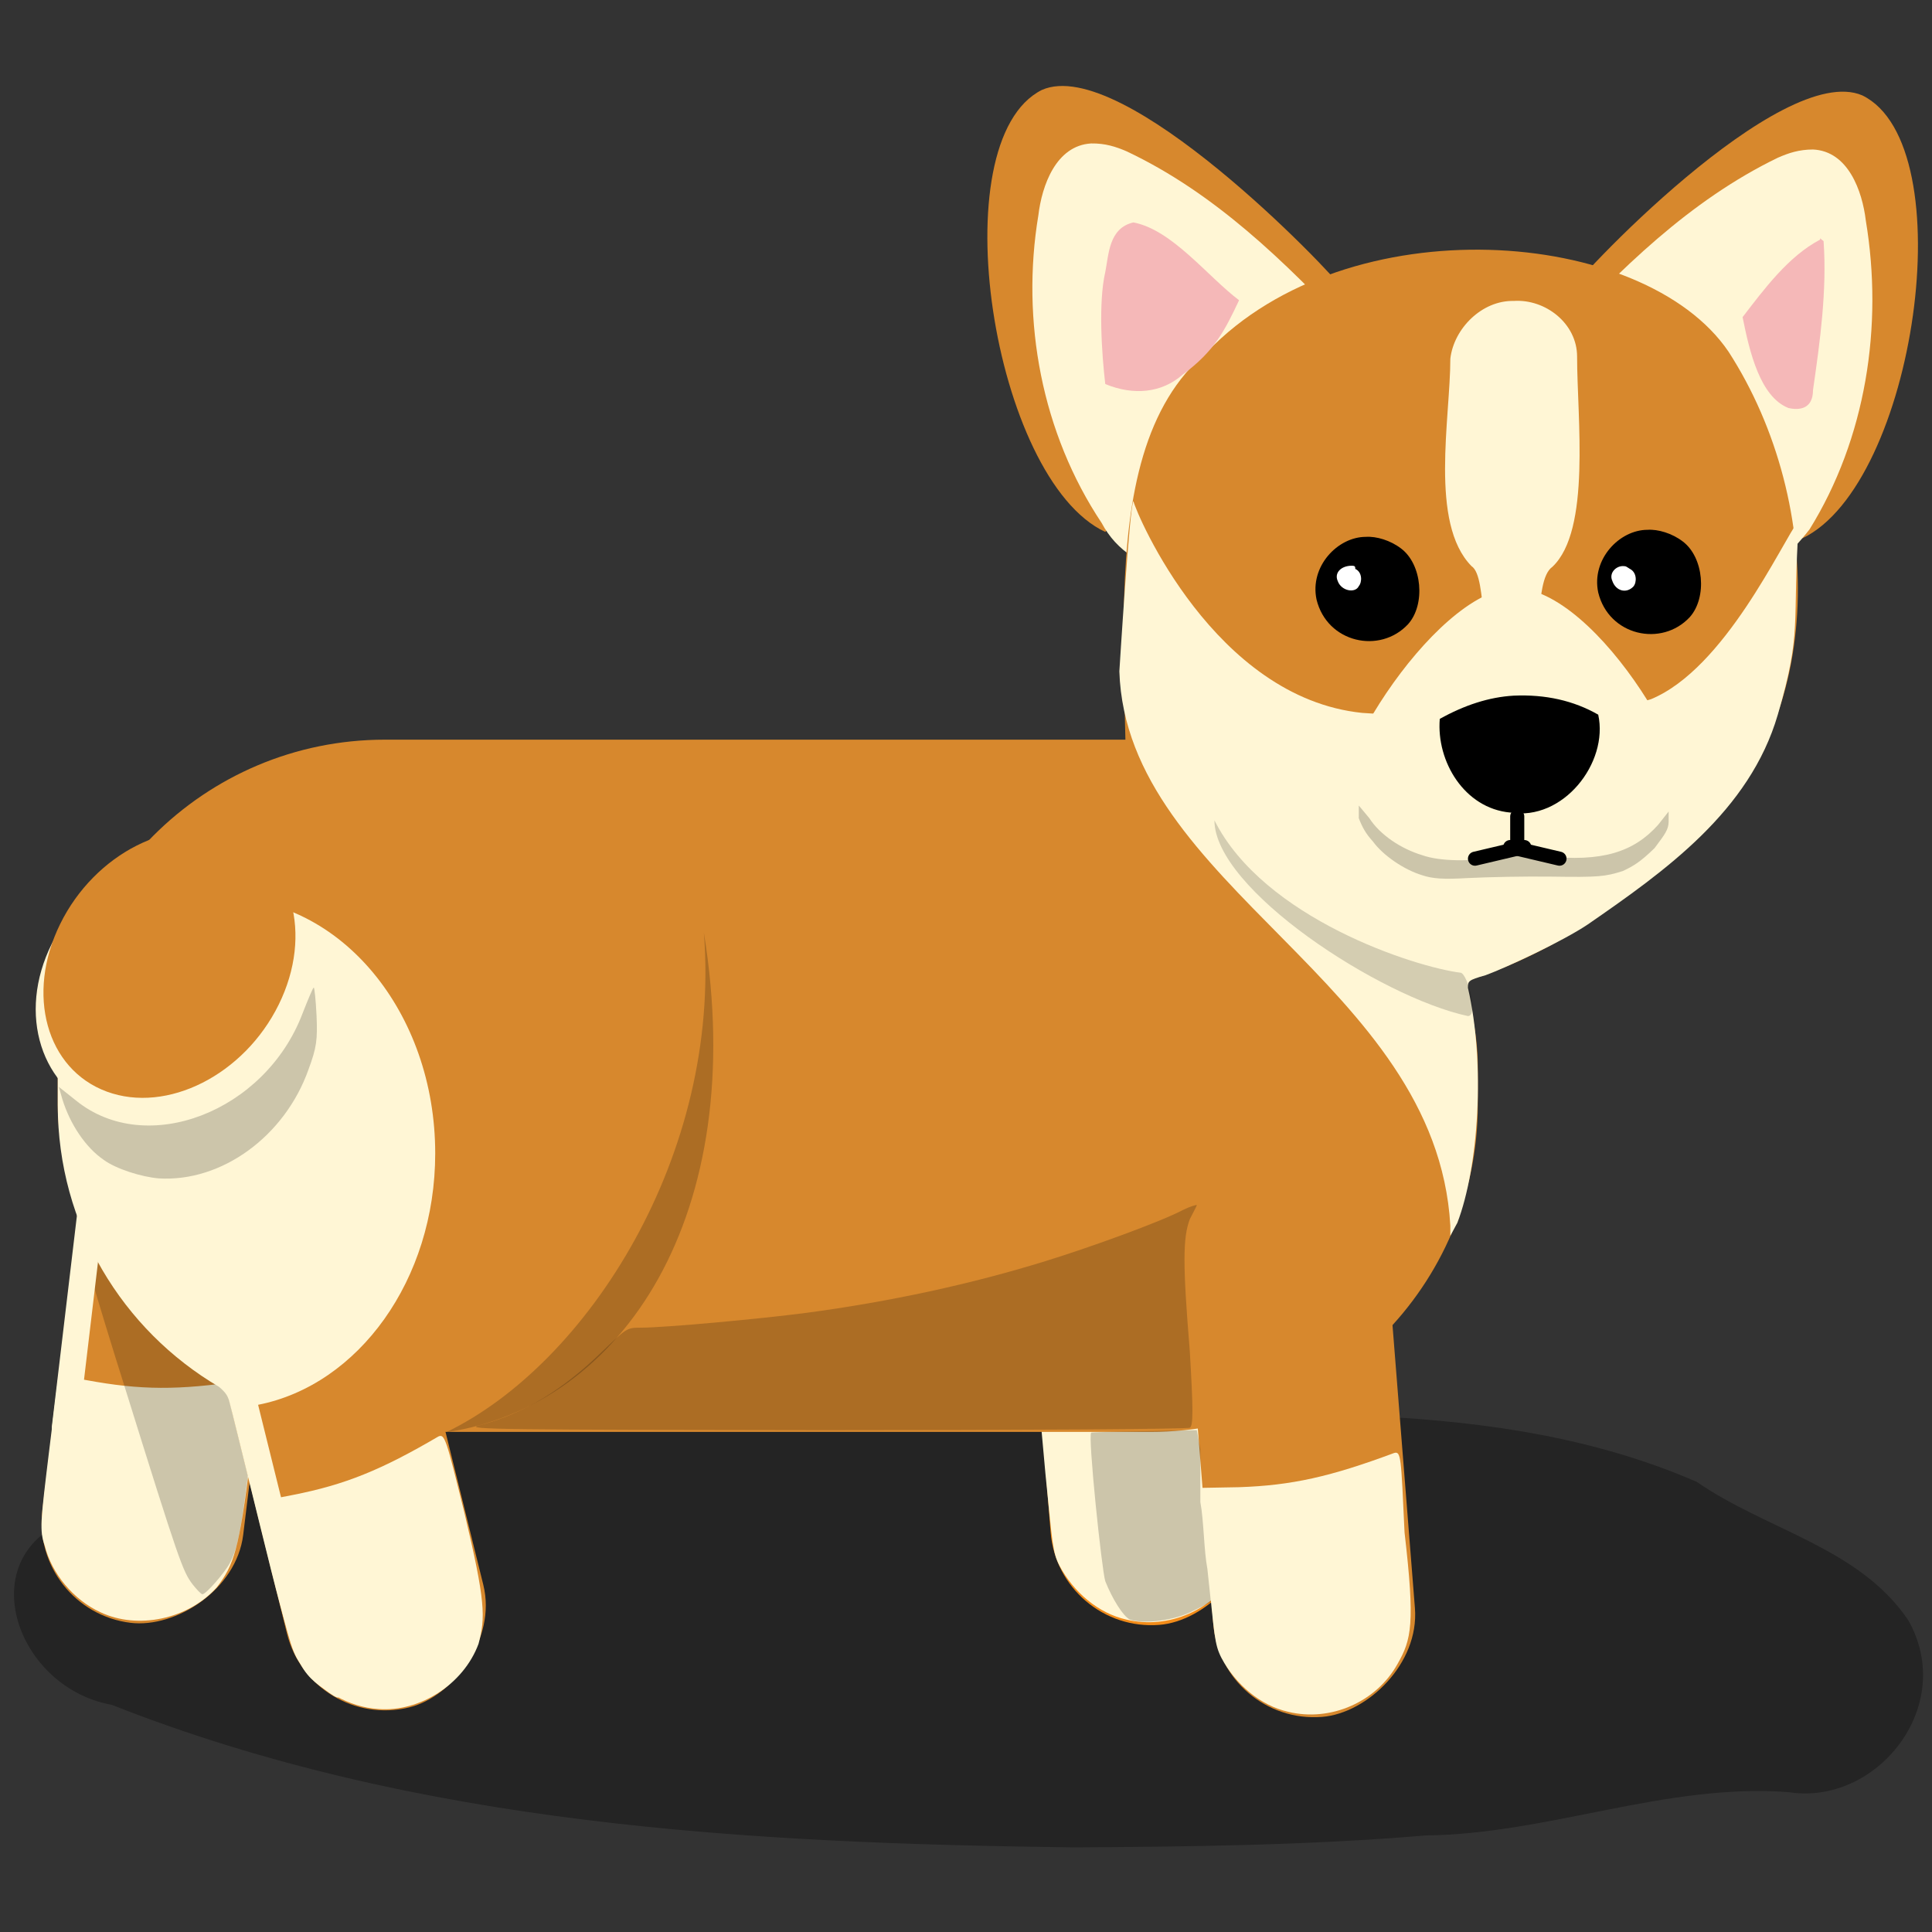 <?xml version="1.0" encoding="UTF-8" standalone="no"?>
<svg
   version="1.1"
   viewBox="0 0 400 400"
   id="svg33"
   sodipodi:docname="perro.svg"
   width="400"
   height="400"
   inkscape:version="1.3 (0e150ed6c4, 2023-07-21)"
   xmlns:inkscape="http://www.inkscape.org/namespaces/inkscape"
   xmlns:sodipodi="http://sodipodi.sourceforge.net/DTD/sodipodi-0.dtd"
   xmlns="http://www.w3.org/2000/svg"
   xmlns:svg="http://www.w3.org/2000/svg">
  <rect x="0" y="0" width="400" height="400" fill="#333333" stroke="none"/>
  <defs
     id="defs33" />
  <sodipodi:namedview
     id="namedview33"
     pagecolor="#ffffff"
     bordercolor="#000000"
     borderopacity="0.25"
     inkscape:showpageshadow="2"
     inkscape:pageopacity="0.0"
     inkscape:pagecheckerboard="0"
     inkscape:deskcolor="#d1d1d1"
     inkscape:zoom="1.0981851"
     inkscape:cx="316.43119"
     inkscape:cy="195.32227"
     inkscape:window-width="1920"
     inkscape:window-height="991"
     inkscape:window-x="-9"
     inkscape:window-y="-9"
     inkscape:window-maximized="1"
     inkscape:current-layer="svg33" />
  <g
     transform="matrix(0.729,0,0,0.729,-631.385,-25.392)"
     id="g33">
    <path
       d="m 1171,559.5 c -92,-1.2 -186,-6.1 -273.2,-40.5 -28.6,-5.1 -41.3,-45.8 -7.4,-54.1 87.7,-34.3 182.6,-27.7 274.6,-28.8 61,1.4 126,-5.2 183,19.6 20,13.8 46,18.6 60,39.2 14,24.5 -9,52.9 -34,48.9 -35,-2.6 -68,11.9 -103,12.3 -33,2.8 -67,3.2 -100,3.4 z"
       fill-rule="evenodd"
       opacity="0.3"
       id="path1" />
    <path
       d="m 1248,117.5 c -4,-5.8 -63,-67.25 -86,-57.13 -29,14.54 -14,110.63 18,125.53"
       fill="#d7882d"
       fill-rule="evenodd"
       id="path2" />
    <path
       d="m 1176,75.57 c -10,0.58 -14,11.97 -15,20.39 -5,30.04 1,61.94 18,87.44 2,3.8 5,7.2 9,9.7 21,-20.9 42,-41.9 62,-63.8 -19,-20.2 -39,-39.74 -64,-51.52 -3,-1.28 -6,-2.27 -10,-2.21 z"
       fill="#fff6d5"
       fill-rule="evenodd"
       id="path3" />
    <rect
       transform="matrix(0.079,0.997,-0.997,0.079,0,0)"
       x="425.8"
       y="-1181"
       width="163.3"
       height="57.43"
       ry="28.72"
       fill="#f28c1a"
       fill-rule="evenodd"
       id="rect3" />
    <path
       d="m 1186,494.8 c -8,-1.8 -15,-7.8 -19,-15.3 -2,-3.9 -2,-6.3 -4,-26.2 l -2,-22.1 11,-0.2 c 15,-0.5 26,-3 44,-9.7 2,-0.6 2,0.9 3,22.6 3,25.9 2,30.3 -2,37.3 -6,10.8 -19,16.5 -31,13.6 z"
       fill="#fff6d5"
       fill-rule="evenodd"
       id="path4" />
    <rect
       x="882.5"
       y="244.9"
       width="403.3"
       height="196.6"
       ry="92.9"
       fill="#d7882d"
       fill-rule="evenodd"
       id="rect4" />
    <path
       d="m 1310,120.1 c 3,-5.8 62,-68.02 85,-58.18 29,14.18 15,110.48 -17,125.78"
       fill="#d7882d"
       fill-rule="evenodd"
       id="path5" />
    <path
       d="m 1381,77.29 c 10,0.46 14,11.8 15,20.2 5,30.01 0,61.91 -16,87.71 -3,3.8 -6,7.2 -10,9.8 -21,-20.7 -42,-41.4 -63,-63 19,-20.5 39,-40.27 64,-52.37 3,-1.32 6,-2.34 10,-2.34 z"
       fill="#fff6d5"
       fill-rule="evenodd"
       id="path6" />
    <path
       d="m 1383,102.9 c -9,4.7 -16,14.2 -22,22 2,10 5,22.6 13,25.8 3,0.7 7,0.4 7,-5.1 2,-13.8 4,-28.4 3,-42.3 -1,-0.7 -1,-1.1 -1,-0.4 z m 0,0.1 c 1,0 0,0 0,0 z"
       fill="#f5b8b8"
       fill-rule="evenodd"
       id="path7" />
    <path
       d="m 1209,134.7 c 40,-41.73 124,-35.37 148,0 28,43.3 28,108.4 -12,140 -50,48.4 -113,60.2 -160,16 5,-53.3 -12,-126 24,-156 z"
       fill="#d7882d"
       fill-rule="evenodd"
       id="path8" />
    <path
       d="m 1278,382.9 c -4,-69.1 -92,-96.2 -94,-157.4 0,0 3,-48.3 4,-48.3 1,3.9 23,55.8 65,60.1 21,1.3 57,4.1 82,-3.9 21,-8.7 37,-44.2 42,-50.9 -2,30.5 1,31.3 -6,55.3 -8,27.4 -32,44.4 -54,59.6 -7,4.7 -23,12.2 -29,14.4 -5,1.4 -5,1.7 -5,3.6 5,21.6 3,51 -3,66.7 l -2,3.7 z"
       fill="#fff6d5"
       fill-rule="evenodd"
       id="path9" />
    <path
       d="m 1345,268.8 c -13,21.1 -43,11.4 -49,12.1 -6,0.8 -32,9.4 -49,-11.8 -8,-11.1 26,-66.5 49,-67.3 24,-0.1 56,55.3 49,67 z"
       fill="#fff6d5"
       id="path10" />
    <path
       d="m 1254,187.3 c -8,0 -16,8.4 -14,17.8 3,12.3 18,15.6 26,7 5,-5.6 4,-17 -2,-21.5 -3,-2.3 -7,-3.5 -10,-3.3 z"
       fill-rule="evenodd"
       id="path11" />
    <path
       d="m 1334,185.3 c -8,0 -16,8.4 -14,17.8 3,12.3 18,15.6 26,7 5,-5.6 4,-17 -2,-21.5 -3,-2.3 -7,-3.5 -10,-3.3 z"
       fill-rule="evenodd"
       id="path12" />
    <rect
       transform="matrix(0.079,0.997,-0.997,0.079,0,0)"
       x="455.5"
       y="-1225"
       width="163.3"
       height="57.43"
       ry="28.72"
       fill="#d7882d"
       fill-rule="evenodd"
       id="rect12" />
    <path
       d="m 1232,521 c -8,-1.8 -15,-7.8 -19,-15.3 -2,-3.9 -2,-6.3 -4,-26.2 l -2,-22.1 11,-0.2 c 15,-0.5 26,-3 44,-9.7 2,-0.6 2,0.9 3,22.6 3,25.9 2,30.3 -2,37.3 -6,10.8 -19,16.5 -31,13.6 z"
       fill="#fff6d5"
       fill-rule="evenodd"
       id="path13" />
    <rect
       transform="matrix(-0.121,0.993,-0.993,-0.121,0,0)"
       x="219.4"
       y="-984.9"
       width="163.3"
       height="57.44"
       ry="28.72"
       fill="#d7882d"
       fill-rule="evenodd"
       id="rect13" />
    <path
       d="m 894.6,492.7 c -7.6,-3.5 -13.8,-10.9 -15.8,-18.9 -1.5,-4.3 -1.2,-6.7 1.2,-26.5 l 2.7,-21.9 10.8,1.9 c 14.8,2.5 25.9,2.2 44.4,-0.8 2.1,-0.2 1.9,1.3 -0.7,22.8 -3.2,25.8 -4.7,30 -9.5,36.3 -8.2,9.2 -22.6,12.1 -33.1,7.1 z"
       fill="#fff6d5"
       fill-rule="evenodd"
       id="path14" />
    <path
       d="m 920.8,484.8 c -2.8,-3.7 -3.7,-6.1 -19.2,-55.8 -7.9,-25 -13.8,-45.3 -13.7,-47.1 0,-3 0,-3 2.3,2.3 8.3,19.1 25.7,37.3 43.7,45.7 5.7,2.6 5.5,1.1 2.7,23.3 -2.1,16.6 -3.1,21.5 -5.2,25.5 -1.4,2.7 -6.8,8.9 -7.8,8.9 -0.4,0 -1.6,-1.3 -2.8,-2.8 z"
       fill-rule="evenodd"
       opacity="0.2"
       id="path15" />
    <rect
       transform="matrix(0.24,0.971,-0.971,0.24,0,0)"
       x="576.8"
       y="-857.5"
       width="163.3"
       height="57.44"
       ry="28.72"
       fill="#d7882d"
       fill-rule="evenodd"
       id="rect15" />
    <path
       d="m 929.5,289.9 c -17.1,0 -32.6,8.6 -43.5,22.5 -2.3,8.1 -3.5,16.6 -3.5,25.4 v 10.8 c 0,34.2 18.4,64 45.8,80.1 1.9,1.6 2.5,2.6 2.9,4.1 0.5,1.7 4.4,17.7 8.8,35.5 9.4,38.2 10.4,40.7 18.2,46.3 4.4,3.3 5.1,3.1 2.8,-0.6 -1.1,-1.8 -2.4,-4.4 -2.9,-5.7 -0.6,-1.7 -10.9,-42.9 -18.7,-74.5 28.5,-5.6 50.3,-35.5 50.3,-71.4 0,-40.1 -26.9,-72.5 -60.2,-72.5 z"
       fill="#fff6d5"
       id="path16" />
    <path
       d="m 911.2,369.5 c -4.9,-0.4 -12.2,-2.7 -15.7,-5.3 -5.1,-3.5 -9.5,-10.1 -11.7,-17.2 l -1,-3.5 4.9,3.9 c 20,16.2 53.7,3.2 64.3,-24.7 1.6,-4.1 3,-7.4 3.2,-7.4 0.2,0 0.6,3.6 0.8,8 0.3,6.9 0,9.1 -2.3,15.3 -6.7,18.9 -24.6,32 -42.5,30.9 z"
       fill-rule="evenodd"
       opacity="0.2"
       id="path17" />
    <path
       d="m 973.6,520.2 c -8.4,-0.5 -16.7,-5.3 -21.5,-12 -2.9,-3.5 -3.5,-5.9 -8.3,-25.3 l -5.3,-21.4 10.8,-2.1 c 14.8,-2.9 25.1,-7.1 41.3,-16.6 1.8,-0.8 2.2,0.6 7.4,21.7 6,25.2 6,29.7 4,37.2 -4.3,11.6 -16.8,19.4 -28.4,18.5 z"
       fill="#fff6d5"
       fill-rule="evenodd"
       id="path18" />
    <path
       d="m 1066,299.7 c 13,80 -23,134.5 -73.2,141.9 40.2,-19.4 78.2,-78.9 73.2,-141.9 z"
       fill-rule="evenodd"
       opacity="0.2"
       id="path19" />
    <path
       d="m 1002,439.7 c 13,-3.4 24,-10.2 35,-20.9 7,-6.7 7,-6.9 11,-6.9 7,0 34,-2.5 47,-4.2 24,-3.2 47,-8.2 68,-14.7 13,-4 33,-11.3 39,-14.5 2,-1 4,-1.6 4,-1.4 0,0.2 -1,2 -2,4 -2,5.3 -2,13 0,37.4 1,16.8 1,21.3 0,21.8 0,0.4 -47,0.7 -104,0.7 -91,-0.1 -102.1,-0.2 -98,-1.3 z"
       fill-rule="evenodd"
       opacity="0.2"
       id="path20" />
    <path
       d="m 1187,494.8 c -2,-1 -5,-5.9 -7,-10.9 -1,-3.2 -5,-41.4 -4,-42.2 0,-0.1 7,-0.3 15,-0.4 l 15,-0.3 1,5.4 v 15 c 1,5.3 1,13.8 2,19 l 1,9.4 -5,2.5 c -5,2.7 -14,3.9 -18,2.5 z"
       fill-rule="evenodd"
       opacity="0.2"
       id="path21" />
    <path
       d="m 1270,283.4 c -5,-1.5 -11,-5.5 -14,-9.6 -2,-2.2 -3,-4 -4,-6.6 v -3.6 l 3,3.6 c 3,4.7 9,8.7 15,10.5 5,1.8 14,1.9 22,0.4 4,-0.9 6,-0.9 13,-0.1 16,1.7 25,-1.1 32,-8.9 l 3,-3.8 v 2.8 c 0,2.3 -1,3.6 -4,7.6 -4,3.9 -6,5.1 -9,6.5 -5,1.6 -7,1.8 -20,1.6 -8,-0.1 -18,0.1 -24,0.4 -7,0.4 -10,0.2 -13,-0.8 z"
       fill-rule="evenodd"
       opacity="0.2"
       id="path22" />
    <path
       d="m 1211,267.8 c 14,27.9 57,41.7 70,43.3 2,0.6 5,12.3 2,12.3 -25,-5.4 -72,-36 -72,-55.6 z"
       fill-opacity="0.42"
       fill-rule="evenodd"
       opacity="0.4"
       id="path23" />
    <path
       d="m 1327,195.6 c -2,0 -4,2 -3,4.2 1,2.9 4,3.7 6,1.6 1,-1.2 1,-4 -1,-5 -1,-0.6 -1,-0.8 -2,-0.8 z"
       fill="#ffffff"
       fill-rule="evenodd"
       id="path24" />
    <path
       d="m 1250,195.5 c -3,0 -5,2 -4,4.3 1,2.9 5,3.6 6,1.5 1,-1.2 1,-4 -1,-4.9 0,-0.6 0,-0.9 -1,-0.9 z"
       fill="#ffffff"
       fill-rule="evenodd"
       id="path25" />
    <path
       d="m 1296,232.4 c -7,0.4 -14,2.7 -21,6.6 -1,12.1 7,25.4 20,26.6 15,2.5 28,-14.1 25,-27.8 -7,-4 -15,-5.8 -24,-5.4 z"
       fill-rule="evenodd"
       id="path26" />
    <g
       transform="translate(-222,-4)"
       fill-rule="evenodd"
       stroke="#000000"
       stroke-linecap="round"
       stroke-linejoin="round"
       stroke-width="4"
       id="g29">
      <path
         d="M 1519,270.7 V 279"
         id="path27" />
      <path
         d="m 1531,282.7 -14,-3.3"
         id="path28" />
      <path
         d="m 1507,282.7 14,-3.3"
         id="path29" />
    </g>
    <path
       transform="matrix(-0.425,0.85,-1.04,-0.375,618.4,641.3)"
       d="m -389.2,-108 c 0,17.72 -19,32.08 -42.5,32.08 -23.5,0 -42.5,-14.36 -42.5,-32.08 0,-17.7 19,-32.1 42.5,-32.1 23.5,0 42.5,14.4 42.5,32.1 z"
       fill="#fff6d5"
       fill-rule="evenodd"
       id="path30" />
    <path
       transform="matrix(-0.419,0.851,-0.967,-0.357,628.9,637.5)"
       d="m -389.2,-108 c 0,17.72 -19,32.08 -42.5,32.08 -23.5,0 -42.5,-14.36 -42.5,-32.08 0,-17.7 19,-32.1 42.5,-32.1 23.5,0 42.5,14.4 42.5,32.1 z"
       fill="#d7882d"
       fill-rule="evenodd"
       id="path31" />
    <rect
       transform="matrix(0.993,0.118,-0.118,0.993,0,0)"
       x="926.6"
       y="268.4"
       width="7.5"
       height="68.33"
       ry="3.75"
       fill="#fff6d5"
       fill-rule="evenodd"
       id="rect31" />
    <path
       d="m 1296,120.3 c -9,-0.2 -17,7.8 -18,16.4 0,16.9 -6,46.7 6,58.9 5,3.3 1,26.3 11,26.3 11,0.7 6,-21.9 12,-26.1 11,-10.4 7,-42.2 7,-59.7 0,-9.4 -9,-16.4 -18,-15.8 z"
       fill="#fff6d5"
       fill-rule="evenodd"
       id="path32" />
    <path
       d="m 1188,98 c -7,1.6 -7,9.1 -8,14.1 -2,8.6 -1,23.3 0,31.8 8,3.3 16,2.6 22,-2.7 9,-6.6 12,-12.6 16,-21.1 -9,-6.8 -19,-20 -30,-22.1 z"
       fill="#f5b8b8"
       fill-rule="evenodd"
       id="path33" />
  </g>
</svg>
